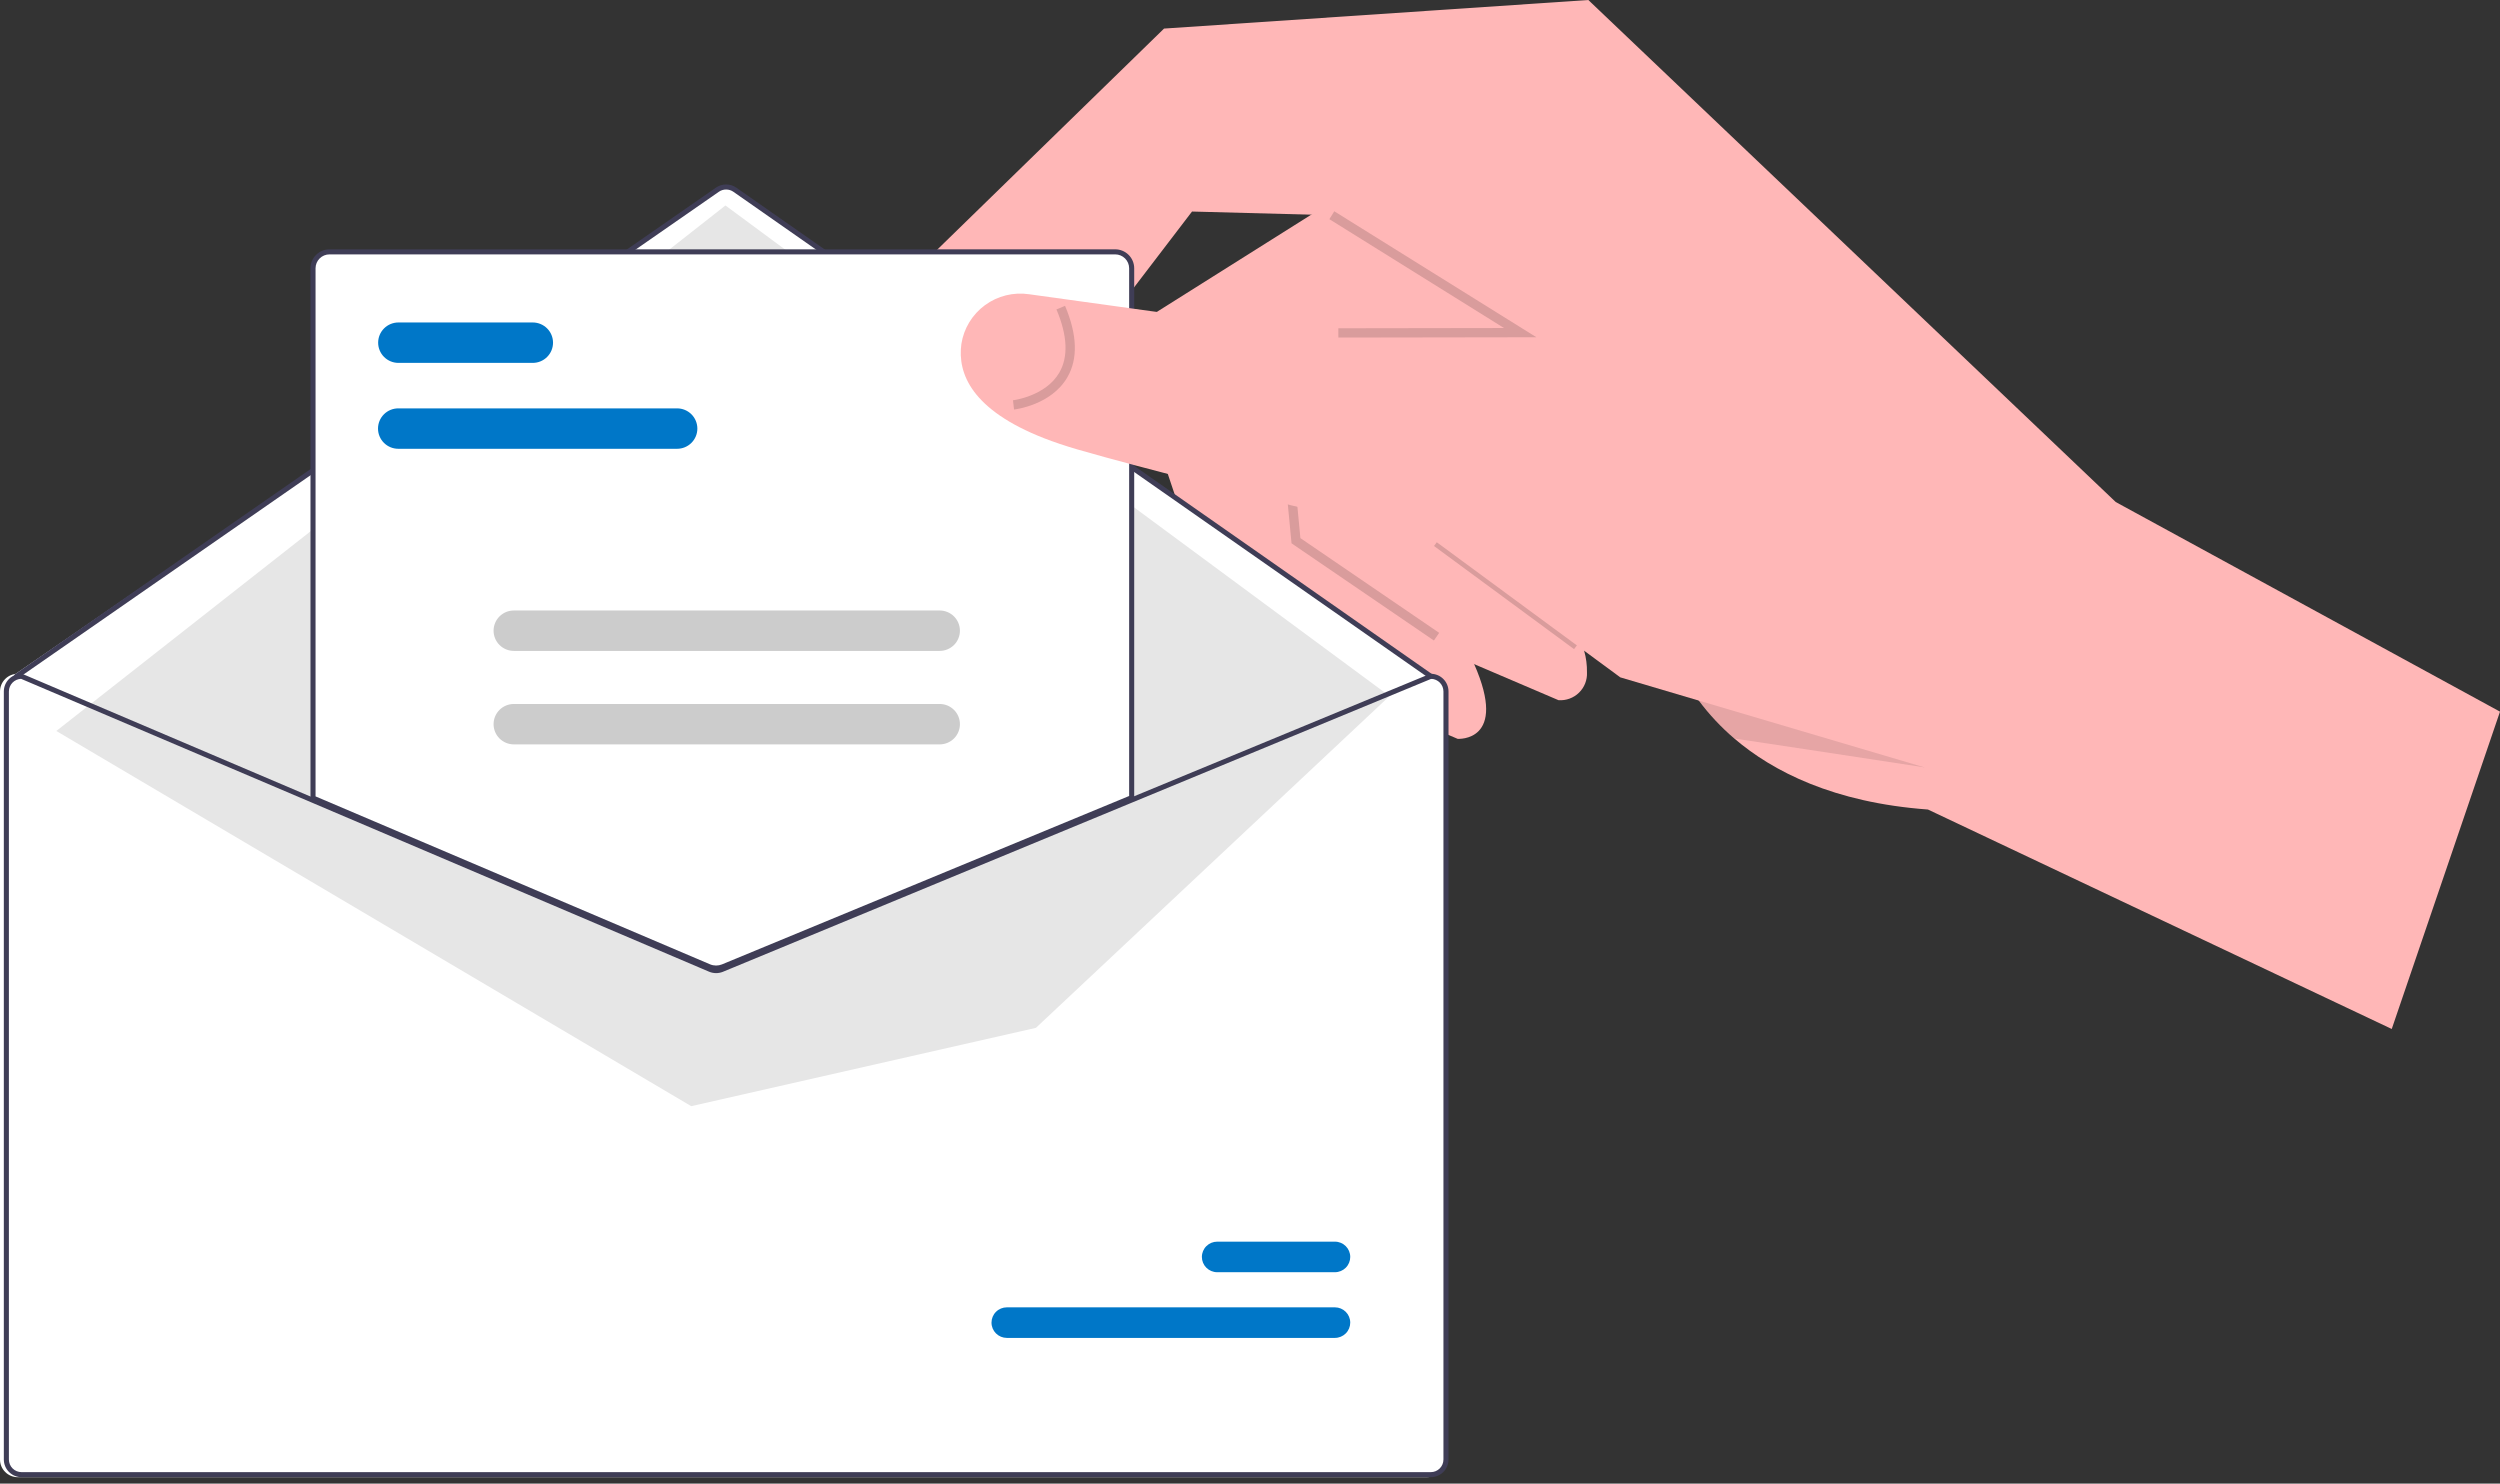 <svg width="305" height="181" viewBox="0 0 305 181" fill="none" xmlns="http://www.w3.org/2000/svg">
<rect x="0" y="0" width="305" height="181" fill="#333333" stroke="none"/>
<path d="M143.751 61.637L136.889 41.153L136.773 40.797L165.668 22.604L167.204 24.667L175.251 35.469L172.309 44.205L164.706 66.777L164.373 67.769L178.453 78.204C179.011 79.23 179.474 80.165 179.851 81.025C184.055 90.572 177.833 90.139 177.833 90.139L149.198 77.904L143.751 61.637Z" fill="#FFB7B7"/>
<path d="M158.912 65.45L157.65 61.679L151.455 43.168L150.164 39.31L149.08 36.081L163.208 27.182L177.974 17.887L187.557 30.752L184.653 39.379L183.241 43.57L181.059 50.053L176.68 63.053L190.76 73.488C191.825 75.35 192.666 77.331 193.265 79.39C193.51 80.249 193.626 81.14 193.61 82.033C193.633 82.49 193.558 82.947 193.391 83.373C193.224 83.799 192.967 84.185 192.639 84.506C192.312 84.826 191.919 85.073 191.488 85.231C191.057 85.39 190.597 85.455 190.139 85.423L161.504 73.188L158.912 65.45Z" fill="#FFB7B7"/>
<path opacity="0.15" d="M157.567 66.285L155.905 48.824L164.186 44.348L164.728 45.345L157.108 49.463L158.648 65.651L175.578 77.208L174.936 78.143L157.567 66.285Z" fill="black"/>
<path opacity="0.15" d="M175.626 65.701L174.95 66.612L192.035 79.195L192.711 78.284L175.626 65.701Z" fill="black"/>
<path d="M174.614 82.816L88.664 22.587L1.837 82.255L87.369 118.259L174.614 82.816Z" fill="white"/>
<path d="M113.072 31.694L142.014 3.486L193.776 0L258.119 61.247L305 86.821L291.793 125.536L235.209 98.762C223.689 97.918 216.276 94.108 211.588 90.1C209.976 88.724 208.523 87.172 207.256 85.475C205.868 83.675 204.786 81.661 204.052 79.512L181.053 50.053L176.312 43.974L173.241 40.04L163.203 27.182L162.481 26.258L145.427 25.808L136.552 37.422L130.318 45.573C130.172 48.444 129.132 51.198 127.343 53.452C121.752 60.23 110.417 58.906 110.417 58.906L113.072 31.694Z" fill="#FFB7B7"/>
<path d="M2.164 82.2H2.226L37.724 97.31L86.292 117.983C86.482 118.062 86.686 118.104 86.892 118.105C87.097 118.106 87.302 118.067 87.492 117.989L137.6 97.267L173.97 82.225L174.026 82.2H174.087C174.661 82.201 175.211 82.428 175.617 82.833C176.023 83.237 176.251 83.786 176.252 84.358V178.06C176.251 178.632 176.023 179.181 175.617 179.585C175.211 179.99 174.661 180.217 174.087 180.218H2.164C1.591 180.217 1.04 179.99 0.635 179.585C0.229 179.181 0.001 178.632 0 178.06V84.358C0.001 83.786 0.229 83.237 0.635 82.833C1.04 82.428 1.591 82.201 2.164 82.2Z" fill="white"/>
<path d="M2.011 82.817C2.074 82.817 2.135 82.797 2.187 82.761L87.703 23.395C87.963 23.215 88.272 23.119 88.589 23.119C88.906 23.12 89.215 23.217 89.474 23.398L174.374 82.761C174.441 82.808 174.524 82.826 174.605 82.811C174.685 82.797 174.757 82.752 174.804 82.685C174.851 82.618 174.87 82.535 174.856 82.455C174.842 82.375 174.796 82.303 174.729 82.256L89.829 22.893C89.466 22.64 89.033 22.504 88.59 22.503C88.147 22.503 87.714 22.637 87.349 22.889L1.834 82.255C1.78 82.293 1.739 82.347 1.718 82.409C1.696 82.471 1.696 82.538 1.715 82.601C1.735 82.663 1.774 82.718 1.828 82.757C1.881 82.796 1.945 82.817 2.011 82.817L2.011 82.817Z" fill="#3F3D56"/>
<path d="M169.521 84.921L88.503 25.067L6.871 89.179L84.329 134.952L126.382 125.397L169.521 84.921Z" fill="#E6E6E6"/>
<path d="M122.833 163.224H162.858C163.354 163.224 163.829 163.028 164.18 162.679C164.531 162.33 164.728 161.857 164.729 161.363C164.73 160.869 164.534 160.394 164.184 160.044C163.834 159.694 163.359 159.497 162.864 159.496H122.833C122.338 159.496 121.863 159.692 121.512 160.041C121.161 160.39 120.964 160.863 120.963 161.357C120.962 161.851 121.158 162.325 121.508 162.675C121.858 163.025 122.332 163.223 122.828 163.224H122.833Z" fill="#0077C8"/>
<path d="M148.499 155.21H162.859C163.355 155.21 163.83 155.014 164.181 154.665C164.532 154.316 164.729 153.843 164.73 153.349C164.731 152.855 164.535 152.381 164.185 152.031C163.835 151.681 163.361 151.483 162.865 151.482H148.499C148.004 151.482 147.529 151.678 147.178 152.027C146.827 152.376 146.63 152.849 146.629 153.343C146.628 153.837 146.824 154.311 147.174 154.661C147.524 155.011 147.998 155.209 148.494 155.21H148.499Z" fill="#0077C8"/>
<path d="M87.365 118.258C87.669 118.259 87.971 118.2 88.252 118.085L138.219 97.418V32.729C138.218 32.157 137.99 31.608 137.584 31.204C137.178 30.799 136.628 30.572 136.054 30.571H40.198C39.624 30.572 39.074 30.799 38.668 31.204C38.262 31.608 38.034 32.157 38.033 32.729V97.464L38.127 97.504L86.451 118.075C86.74 118.196 87.051 118.259 87.365 118.258Z" fill="white"/>
<path d="M86.391 118.217L37.879 97.566V32.729C37.88 32.116 38.124 31.528 38.559 31.095C38.994 30.662 39.583 30.418 40.198 30.417H136.054C136.669 30.418 137.259 30.662 137.693 31.095C138.128 31.528 138.373 32.116 138.373 32.729V97.522L88.312 118.228C87.695 118.478 87.004 118.474 86.391 118.217H86.391ZM137.755 32.729C137.754 32.279 137.575 31.848 137.256 31.531C136.937 31.213 136.505 31.034 136.054 31.034H40.198C39.747 31.034 39.315 31.213 38.996 31.531C38.677 31.848 38.498 32.279 38.497 32.729V97.159L86.632 117.649C87.093 117.842 87.612 117.845 88.076 117.658L137.755 97.11L137.755 32.729Z" fill="#3F3D56"/>
<path d="M0.467 84.358V178.06C0.467 178.632 0.696 179.181 1.101 179.585C1.507 179.99 2.057 180.217 2.631 180.218H174.554C175.128 180.217 175.678 179.99 176.084 179.585C176.49 179.181 176.718 178.632 176.719 178.06V84.358C176.718 83.786 176.49 83.237 176.084 82.833C175.678 82.428 175.128 82.201 174.554 82.2H174.492L174.437 82.225L138.067 97.267L87.959 117.989C87.768 118.067 87.564 118.106 87.358 118.105C87.153 118.104 86.949 118.062 86.759 117.983L38.191 97.31L2.693 82.2H2.631C2.057 82.201 1.507 82.428 1.101 82.833C0.696 83.237 0.467 83.786 0.467 84.358ZM1.085 84.358C1.086 83.96 1.241 83.578 1.517 83.291C1.794 83.004 2.171 82.834 2.569 82.817L38.191 97.979L86.515 118.55C87.052 118.775 87.657 118.778 88.197 118.559L138.067 97.932L174.613 82.817C175.012 82.833 175.39 83.002 175.667 83.289C175.945 83.576 176.1 83.959 176.1 84.358V178.06C176.1 178.469 175.937 178.861 175.647 179.15C175.357 179.439 174.964 179.601 174.554 179.601H2.631C2.221 179.601 1.828 179.439 1.538 179.15C1.248 178.861 1.085 178.469 1.085 178.06V84.358Z" fill="#3F3D56"/>
<path d="M48.591 54.752H82.604C83.26 54.752 83.89 54.493 84.354 54.03C84.817 53.568 85.078 52.941 85.078 52.287C85.078 51.633 84.817 51.005 84.354 50.543C83.89 50.081 83.26 49.821 82.604 49.821H48.591C47.935 49.821 47.306 50.081 46.842 50.543C46.378 51.005 46.117 51.633 46.117 52.287C46.117 52.941 46.378 53.568 46.842 54.03C47.306 54.493 47.935 54.752 48.591 54.752Z" fill="#0077C8"/>
<path d="M48.608 44.273H64.996C65.652 44.273 66.281 44.013 66.745 43.55C67.209 43.088 67.47 42.461 67.47 41.807C67.47 41.153 67.209 40.526 66.745 40.063C66.281 39.601 65.652 39.341 64.996 39.341H48.608C47.951 39.341 47.322 39.601 46.858 40.063C46.394 40.526 46.134 41.153 46.134 41.807C46.134 42.461 46.394 43.088 46.858 43.55C47.322 44.013 47.951 44.273 48.608 44.273Z" fill="#0077C8"/>
<path d="M62.69 79.411H114.637C115.294 79.411 115.923 79.151 116.387 78.689C116.851 78.227 117.111 77.599 117.111 76.945C117.111 76.291 116.851 75.664 116.387 75.202C115.923 74.739 115.294 74.48 114.637 74.48H62.69C62.033 74.48 61.404 74.739 60.94 75.202C60.476 75.664 60.216 76.291 60.216 76.945C60.216 77.599 60.476 78.227 60.94 78.689C61.404 79.151 62.033 79.411 62.69 79.411Z" fill="#CCCCCC"/>
<path d="M62.69 90.816H114.637C115.294 90.816 115.923 90.556 116.387 90.094C116.851 89.631 117.111 89.004 117.111 88.35C117.111 87.696 116.851 87.069 116.387 86.606C115.923 86.144 115.294 85.884 114.637 85.884H62.69C62.033 85.884 61.404 86.144 60.94 86.606C60.476 87.069 60.216 87.696 60.216 88.35C60.216 89.004 60.476 89.631 60.94 90.094C61.404 90.556 62.033 90.816 62.69 90.816Z" fill="#CCCCCC"/>
<path opacity="0.1" d="M183.238 43.57L193.556 42.976L234.781 93.62L220.217 91.399L211.591 90.1C209.978 88.724 208.525 87.173 207.258 85.475L197.673 82.639L193.262 79.39C193.539 80.446 183.238 43.57 183.238 43.57Z" fill="black"/>
<path d="M117.288 41.959C117.584 40.064 118.619 38.364 120.169 37.228C121.718 36.093 123.655 35.614 125.557 35.898L136.556 37.422L150.163 39.31L160.679 40.767L173.245 40.04L184.652 39.379L191.391 38.991L236.2 94.04L197.675 82.638L193.264 79.39L173.952 65.171C173.952 65.171 167.624 64.009 157.649 61.68C156.165 61.328 139.373 57.128 131.485 54.843C129.957 54.4 128.586 53.935 127.347 53.452C118.552 50.001 116.793 45.577 117.288 41.959Z" fill="#FFB7B7"/>
<path opacity="0.15" d="M123.584 48.835C123.623 48.831 127.549 48.343 129.225 45.478C130.354 43.547 130.24 40.947 128.887 37.751L129.935 37.31C131.436 40.857 131.526 43.8 130.202 46.056C128.234 49.412 123.897 49.94 123.713 49.961L123.584 48.835Z" fill="black"/>
<path opacity="0.15" d="M163.28 41.183L163.278 40.05L183.489 40.018L162.182 26.738L162.784 25.777L187.442 41.145L163.28 41.183Z" fill="black"/>
</svg>
